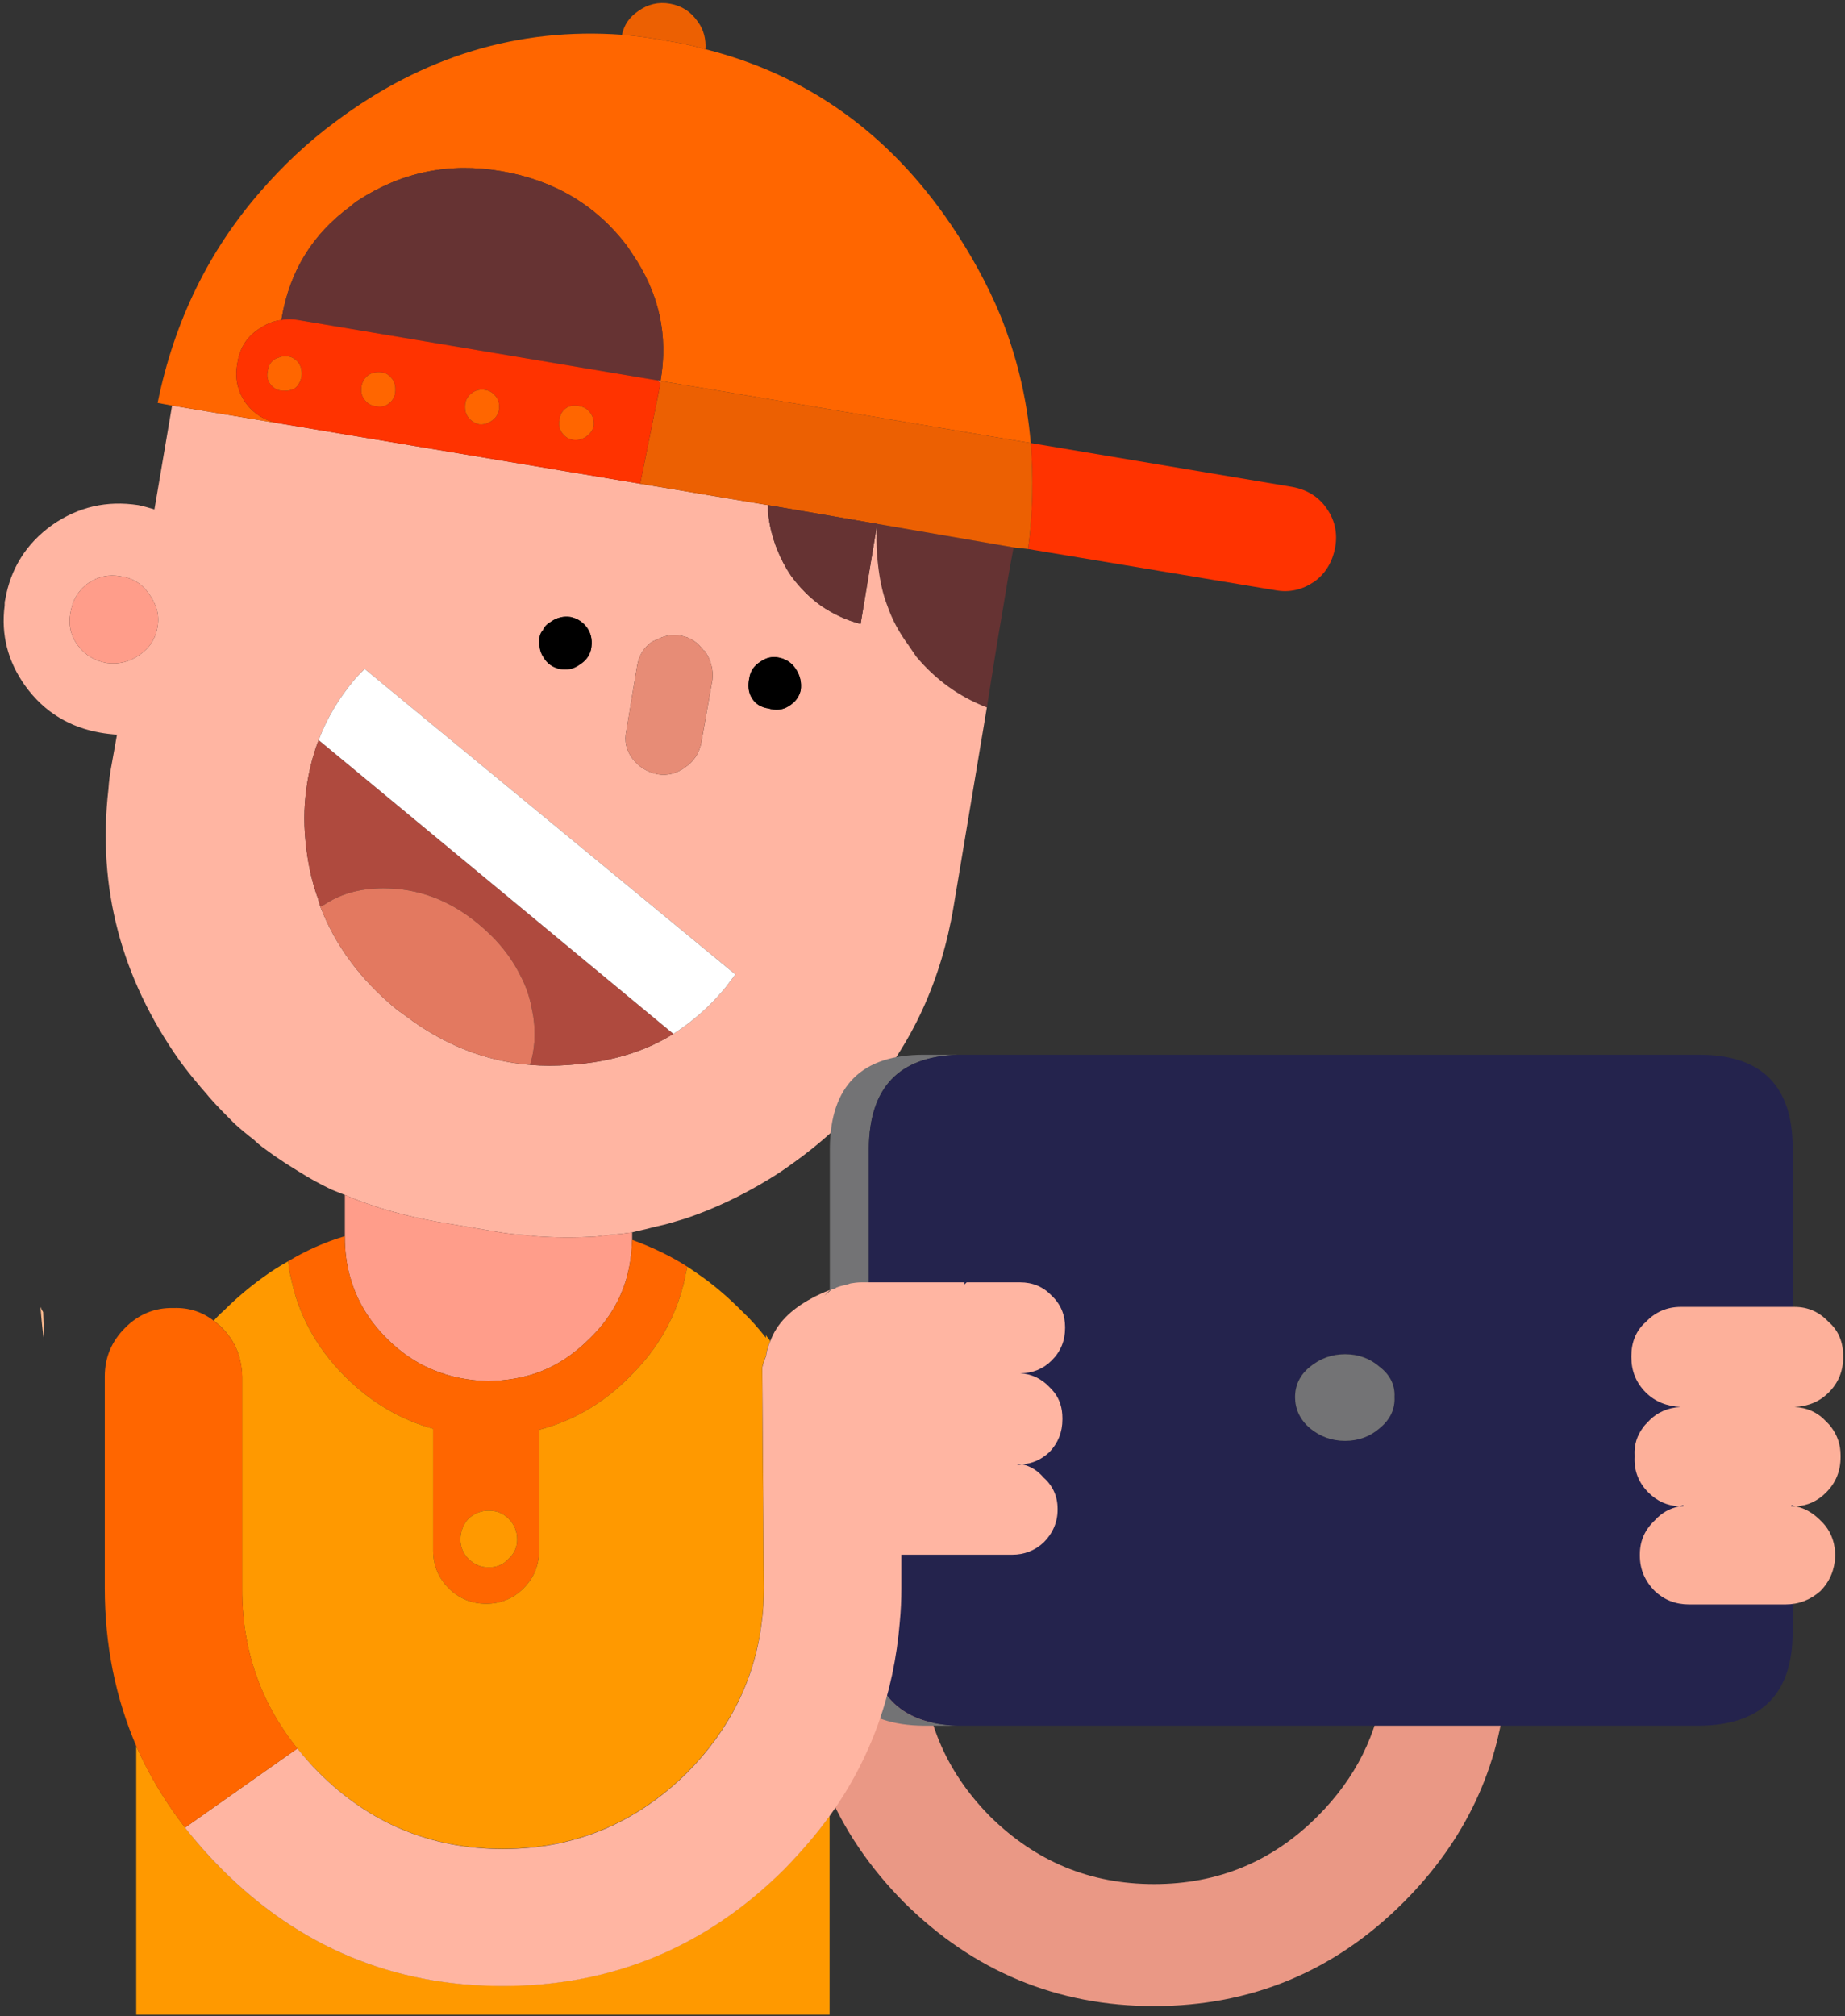 <?xml version="1.0" encoding="UTF-8" standalone="no"?>
<!DOCTYPE svg PUBLIC "-//W3C//DTD SVG 1.1//EN" "http://www.w3.org/Graphics/SVG/1.1/DTD/svg11.dtd">
<svg width="100%" height="100%" viewBox="0 0 184 201" version="1.1" xmlns="http://www.w3.org/2000/svg" xmlns:xlink="http://www.w3.org/1999/xlink" xml:space="preserve" style="fill-rule:evenodd;clip-rule:evenodd;stroke-linejoin:round;stroke-miterlimit:1.414;">
    <rect x="0" y="0" width="184" height="201" fill="#333333" stroke="none"/>
    <g transform="matrix(1,0,0,1,-730,-54)">
        <g transform="matrix(1,0,0,1,0,-162)">
            <g id="Ninja-Male-1-Tablet" transform="matrix(1,0,0,1,581.052,102.414)">
                <path d="M281.248,164.27C280.448,163.096 279.274,162.403 277.834,162.136L251.743,157.761C252.01,161.176 251.957,164.697 251.476,168.325L276.126,172.433C277.567,172.7 278.847,172.38 280.021,171.58C281.142,170.78 281.835,169.606 282.102,168.165C282.369,166.725 282.049,165.391 281.248,164.27Z" style="fill:rgb(255,51,0);fill-rule:nonzero;"/>
                <path d="M236.43,165.818C236.377,165.978 236.377,166.191 236.377,166.351C236.324,167.632 236.377,168.859 236.537,170.086C236.697,171.42 236.964,172.754 237.444,173.981C237.924,175.368 238.618,176.649 239.525,177.876C239.792,178.249 240.058,178.676 240.325,179.05C242.246,181.344 244.594,183.051 247.368,184.118C247.902,180.757 248.435,177.342 249.022,173.981C249.342,172.007 249.662,170.086 250.036,168.165L236.43,165.818Z" style="fill:rgb(102,51,51);fill-rule:nonzero;"/>
                <path d="M236.377,166.351C236.377,166.191 236.377,165.978 236.43,165.818L234.776,175.795C233.336,175.422 232.002,174.781 230.828,173.981C229.708,173.181 228.694,172.167 227.84,170.993C227.253,170.139 226.827,169.286 226.453,168.379C225.973,167.152 225.653,165.924 225.546,164.591L225.546,164.537C225.546,164.377 225.546,164.164 225.546,163.95L212.794,161.816L176.726,155.787L166.109,154.026L164.348,164.377C163.815,164.217 163.281,164.057 162.748,163.95C159.6,163.47 156.772,164.111 154.157,165.925C151.543,167.792 149.996,170.3 149.462,173.394C149.409,173.554 149.409,173.768 149.409,173.981C149.035,176.862 149.729,179.53 151.436,181.931C152.397,183.265 153.517,184.332 154.851,185.132C156.078,185.879 157.412,186.36 158.906,186.626C159.493,186.733 160.027,186.786 160.613,186.84L160.08,189.828C159.92,190.628 159.813,191.482 159.76,192.282C158.639,202.099 161.04,211.116 166.856,219.333C167.443,220.133 168.03,220.88 168.67,221.627C169.043,222.107 169.47,222.534 169.844,223.014C170.644,223.921 171.498,224.775 172.351,225.629C172.938,226.162 173.579,226.696 174.272,227.229C174.539,227.496 174.806,227.71 175.073,227.923C175.606,228.297 176.14,228.723 176.727,229.097C177.42,229.577 178.114,230.004 178.807,230.431C179.821,231.071 180.888,231.658 182.009,232.191C182.169,232.245 182.382,232.351 182.542,232.405C182.809,232.512 183.076,232.618 183.343,232.725C186.17,233.952 189.265,234.806 192.52,235.393L198.549,236.406C199.456,236.567 200.416,236.673 201.376,236.727C201.643,236.78 201.91,236.78 202.177,236.833C204.258,236.993 206.285,236.993 208.259,236.887C208.846,236.833 209.486,236.727 210.073,236.673L210.18,236.673C210.553,236.62 210.874,236.62 211.194,236.567C211.46,236.513 211.727,236.513 211.994,236.46C212.581,236.3 213.168,236.193 213.755,236.033C214.342,235.873 214.929,235.766 215.515,235.606C216.102,235.446 216.743,235.233 217.329,235.073C220.157,234.112 222.878,232.832 225.599,231.178C226.4,230.698 227.2,230.164 228,229.577C230.775,227.603 233.176,225.416 235.257,223.015C239.898,217.733 242.833,211.33 244.06,203.914L247.368,184.119C244.594,183.052 242.246,181.345 240.325,179.051C240.059,178.677 239.792,178.25 239.525,177.877C238.618,176.65 237.924,175.369 237.444,173.982C236.964,172.755 236.697,171.421 236.537,170.087C236.377,168.86 236.324,167.633 236.377,166.352L236.377,166.351ZM179.501,192.281C179.714,190.574 180.141,188.92 180.728,187.373C181.528,185.239 182.702,183.264 184.25,181.397C184.57,181.024 184.943,180.65 185.317,180.277L222.291,210.742C221.971,211.169 221.651,211.596 221.278,212.076C219.73,213.943 218.023,215.437 216.102,216.665C214.822,217.465 213.435,218.105 211.994,218.585C210.073,219.226 207.992,219.599 205.751,219.759C204.418,219.866 203.084,219.866 201.803,219.759C197.321,219.386 193.16,217.732 189.372,214.851C188.998,214.584 188.678,214.37 188.358,214.104C184.89,211.222 182.382,207.861 180.888,203.966C180.835,203.699 180.728,203.486 180.675,203.219C180.088,201.619 179.714,199.965 179.501,198.204C179.234,196.123 179.234,194.149 179.501,192.282L179.501,192.281ZM160.987,171.046C162.161,171.206 163.121,171.793 163.815,172.807C164.081,173.181 164.295,173.554 164.455,173.981C164.722,174.621 164.775,175.315 164.668,176.062C164.455,177.289 163.868,178.196 162.854,178.89C161.841,179.583 160.773,179.85 159.6,179.69C158.372,179.477 157.412,178.89 156.665,177.876C155.972,176.915 155.758,175.848 155.972,174.675C156.025,174.408 156.078,174.194 156.132,173.981C156.398,173.074 156.932,172.327 157.732,171.74C158.746,171.046 159.813,170.833 160.987,171.046ZM224.746,179.583C225.333,179.156 225.973,178.996 226.666,179.156C227.413,179.316 228,179.743 228.374,180.383C228.747,180.97 228.907,181.664 228.801,182.411C228.641,183.105 228.214,183.638 227.573,184.012C226.987,184.385 226.293,184.438 225.599,184.225C224.852,184.118 224.319,183.798 223.945,183.211C223.572,182.624 223.519,181.931 223.679,181.184C223.785,180.49 224.159,179.957 224.746,179.583ZM213.915,177.609C214.075,177.502 214.235,177.449 214.395,177.396C215.142,176.969 215.942,176.809 216.849,176.969C217.81,177.129 218.557,177.662 219.143,178.463C219.197,178.463 219.197,178.463 219.25,178.516C219.837,179.37 220.104,180.33 219.997,181.344L218.877,187.693C218.663,188.707 218.13,189.507 217.276,190.094C216.476,190.681 215.569,190.948 214.555,190.788C213.488,190.574 212.634,190.041 211.994,189.187C211.407,188.387 211.194,187.48 211.407,186.466L212.474,180.063C212.634,178.996 213.114,178.196 213.915,177.609ZM202.764,177.075C202.817,176.809 202.924,176.595 203.084,176.435C203.244,176.062 203.511,175.795 203.884,175.581C204.471,175.155 205.165,174.995 205.858,175.101C206.605,175.261 207.192,175.688 207.565,176.275C207.939,176.862 208.046,177.556 207.886,178.356C207.726,178.996 207.352,179.476 206.765,179.85C206.178,180.277 205.485,180.437 204.738,180.277C204.044,180.117 203.511,179.743 203.137,179.103C202.924,178.783 202.817,178.463 202.764,178.089C202.71,177.769 202.71,177.449 202.764,177.075Z" style="fill:rgb(255,181,162);fill-rule:nonzero;"/>
                <path d="M180.728,187.373C180.141,188.92 179.714,190.574 179.501,192.281C179.234,194.149 179.234,196.123 179.501,198.204C179.714,199.964 180.088,201.618 180.675,203.219C180.728,203.486 180.835,203.699 180.888,203.966C180.995,203.913 181.102,203.859 181.262,203.806C182.916,202.686 184.89,202.152 187.184,202.152C190.652,202.152 193.8,203.326 196.681,205.727C198.549,207.274 199.936,208.981 200.896,210.956C201.43,211.969 201.803,213.09 202.017,214.317C202.07,214.477 202.07,214.69 202.123,214.85C202.39,216.611 202.283,218.265 201.803,219.759C203.084,219.866 204.418,219.866 205.751,219.759C207.992,219.599 210.073,219.226 211.994,218.585C213.434,218.105 214.822,217.465 216.102,216.665L180.728,187.373Z" style="fill:rgb(175,74,62);fill-rule:nonzero;"/>
                <path d="M185.317,180.277C184.943,180.65 184.57,181.024 184.25,181.397C182.702,183.265 181.528,185.239 180.728,187.373L216.102,216.665C218.023,215.437 219.73,213.943 221.278,212.076C221.651,211.596 221.971,211.169 222.291,210.742L185.317,180.277Z" style="fill:white;fill-rule:nonzero;"/>
                <path d="M181.262,203.806C181.102,203.859 180.995,203.913 180.888,203.966C182.382,207.861 184.89,211.222 188.358,214.103C188.678,214.37 188.998,214.584 189.372,214.85C193.16,217.732 197.321,219.386 201.803,219.759C202.283,218.265 202.39,216.611 202.123,214.85C202.07,214.69 202.07,214.477 202.017,214.317C201.803,213.09 201.43,211.969 200.896,210.956C199.936,208.982 198.549,207.274 196.681,205.727C193.8,203.326 190.652,202.152 187.184,202.152C184.89,202.152 182.916,202.686 181.262,203.806Z" style="fill:rgb(227,121,96);fill-rule:nonzero;"/>
                <path d="M163.815,172.807C163.121,171.793 162.161,171.206 160.987,171.046C159.813,170.833 158.746,171.046 157.732,171.74C156.932,172.327 156.398,173.074 156.132,173.981C156.078,174.194 156.025,174.408 155.972,174.674C155.758,175.848 155.972,176.915 156.665,177.876C157.412,178.89 158.372,179.476 159.6,179.69C160.773,179.85 161.841,179.583 162.854,178.89C163.868,178.196 164.455,177.289 164.668,176.062C164.775,175.315 164.722,174.621 164.455,173.981C164.295,173.554 164.081,173.181 163.815,172.807Z" style="fill:rgb(255,157,138);fill-rule:nonzero;"/>
                <path d="M226.666,179.156C225.973,178.996 225.333,179.156 224.746,179.583C224.159,179.957 223.785,180.49 223.679,181.184C223.519,181.931 223.572,182.624 223.945,183.211C224.319,183.798 224.852,184.118 225.599,184.225C226.293,184.438 226.987,184.385 227.573,184.012C228.214,183.638 228.641,183.105 228.801,182.411C228.907,181.664 228.747,180.97 228.374,180.383C228,179.743 227.413,179.316 226.666,179.156Z" style="fill-rule:nonzero;"/>
                <path d="M214.395,177.395C214.235,177.449 214.075,177.502 213.915,177.609C213.114,178.196 212.634,178.996 212.474,180.063L211.407,186.466C211.194,187.48 211.407,188.387 211.994,189.187C212.634,190.041 213.488,190.574 214.555,190.788C215.569,190.948 216.476,190.681 217.276,190.094C218.13,189.507 218.663,188.707 218.877,187.693L219.997,181.344C220.104,180.33 219.837,179.37 219.25,178.516C219.197,178.463 219.197,178.463 219.143,178.463C218.557,177.663 217.81,177.129 216.849,176.969C215.942,176.809 215.142,176.969 214.395,177.396L214.395,177.395Z" style="fill:rgb(231,140,118);fill-rule:nonzero;"/>
                <path d="M203.084,176.435C202.924,176.595 202.817,176.809 202.764,177.075C202.71,177.449 202.71,177.769 202.764,178.089C202.817,178.463 202.924,178.783 203.137,179.103C203.511,179.743 204.044,180.117 204.738,180.277C205.485,180.437 206.178,180.277 206.765,179.85C207.352,179.476 207.726,178.996 207.886,178.356C208.046,177.556 207.939,176.862 207.565,176.275C207.192,175.688 206.605,175.261 205.858,175.101C205.165,174.995 204.471,175.155 203.884,175.582C203.511,175.795 203.244,176.062 203.084,176.435Z" style="fill-rule:nonzero;"/>
                <path d="M251.743,157.761C251.37,153.333 250.356,149.118 248.702,145.009C247.421,141.915 245.767,138.927 243.793,135.992C237.604,126.869 229.441,121.053 219.304,118.492C218.023,118.119 216.689,117.852 215.355,117.638C213.861,117.372 212.421,117.158 210.98,117.051C200.683,116.305 191.132,119.186 182.435,125.695C179.608,127.776 177.153,130.123 174.966,132.631C169.79,138.553 166.322,145.596 164.668,153.759L166.109,154.026L176.726,155.787C175.339,155.52 174.219,154.827 173.419,153.706C172.618,152.532 172.351,151.252 172.618,149.811C172.832,148.371 173.525,147.197 174.752,146.397C175.446,145.916 176.193,145.596 176.993,145.49L177.047,145.276C177.847,140.634 180.088,136.953 183.876,134.178C184.143,133.965 184.356,133.752 184.623,133.592C188.945,130.764 193.693,129.75 198.975,130.657C204.204,131.564 208.366,134.018 211.46,138.073C211.62,138.34 211.834,138.607 211.994,138.874C214.662,142.769 215.622,146.984 214.822,151.572L251.743,157.761Z" style="fill:rgb(255,102,0);fill-rule:nonzero;"/>
                <path d="M250.036,168.165L251.476,168.325C251.957,164.697 252.01,161.176 251.743,157.761L214.822,151.572L214.822,151.785L212.794,161.816L225.546,163.95L236.43,165.818L250.036,168.165Z" style="fill:rgb(236,96,2);fill-rule:nonzero;"/>
                <path d="M230.828,173.981C232.002,174.781 233.336,175.421 234.776,175.795L236.43,165.818L225.546,163.95L225.546,164.591C225.653,165.924 225.973,167.152 226.453,168.379C226.827,169.286 227.253,170.139 227.84,170.993C228.694,172.167 229.708,173.181 230.828,173.981Z" style="fill:rgb(102,51,51);fill-rule:nonzero;"/>
                <path d="M212.581,114.704C211.727,115.291 211.194,116.038 210.98,117.051C212.421,117.158 213.861,117.372 215.355,117.638C216.689,117.852 218.023,118.119 219.304,118.492C219.357,117.478 219.143,116.571 218.557,115.771C217.863,114.757 216.956,114.17 215.782,113.957C214.608,113.744 213.541,114.01 212.581,114.704Z" style="fill:rgb(236,96,2);fill-rule:nonzero;"/>
                <path d="M211.994,138.873C211.834,138.607 211.62,138.34 211.46,138.073C208.366,134.018 204.204,131.564 198.975,130.657C193.693,129.75 188.945,130.764 184.623,133.591C184.356,133.751 184.143,133.965 183.876,134.178C180.088,136.953 177.847,140.634 177.047,145.276L176.993,145.489C177.527,145.383 178.06,145.383 178.647,145.489L214.555,151.519L214.822,151.572C215.622,146.983 214.662,142.768 211.994,138.874L211.994,138.873Z" style="fill:rgb(102,51,51);fill-rule:nonzero;"/>
                <path d="M214.822,151.785C214.822,151.732 214.822,151.679 214.822,151.625L214.822,151.572L214.555,151.519C214.608,151.572 214.715,151.679 214.822,151.785Z" style="fill:rgb(255,181,162);fill-rule:nonzero;"/>
                <path d="M212.794,161.816L214.822,151.785C214.715,151.679 214.608,151.572 214.555,151.518L178.647,145.489C178.06,145.383 177.527,145.383 176.993,145.489C176.193,145.596 175.446,145.916 174.752,146.397C173.525,147.197 172.832,148.371 172.618,149.811C172.351,151.252 172.618,152.532 173.418,153.706C174.219,154.827 175.339,155.52 176.726,155.787L212.794,161.816ZM196.041,152.746C196.414,152.479 196.895,152.372 197.375,152.479C197.802,152.532 198.175,152.799 198.442,153.172C198.709,153.546 198.762,153.973 198.709,154.453C198.602,154.933 198.388,155.253 198.015,155.52C197.642,155.787 197.215,155.947 196.735,155.894C196.254,155.787 195.881,155.52 195.614,155.147C195.347,154.773 195.294,154.346 195.347,153.866C195.401,153.386 195.667,153.013 196.041,152.746ZM188.091,151.412C188.358,151.785 188.411,152.265 188.358,152.746C188.304,153.226 188.038,153.599 187.664,153.866C187.291,154.133 186.864,154.186 186.384,154.08C185.904,154.026 185.53,153.759 185.263,153.386C184.996,153.012 184.943,152.639 184.996,152.159C185.05,151.679 185.317,151.252 185.69,150.985C186.064,150.718 186.544,150.665 187.024,150.718C187.504,150.772 187.824,151.038 188.091,151.412ZM204.738,155.467C204.791,154.987 205.004,154.56 205.378,154.293C205.751,154.026 206.232,153.973 206.712,154.079C207.192,154.133 207.565,154.4 207.832,154.773C208.099,155.147 208.206,155.573 208.152,156.054C208.046,156.534 207.779,156.854 207.405,157.121C207.032,157.388 206.605,157.494 206.125,157.441C205.645,157.388 205.271,157.121 205.004,156.747C204.738,156.374 204.631,155.947 204.738,155.467ZM176.3,149.438C176.46,149.331 176.62,149.278 176.78,149.224C177.047,149.118 177.313,149.064 177.634,149.118C178.114,149.171 178.487,149.438 178.754,149.811C179.021,150.238 179.074,150.665 179.021,151.145C178.914,151.625 178.701,152.052 178.327,152.319C178.007,152.479 177.687,152.586 177.313,152.532C177.207,152.532 177.1,152.532 176.993,152.532C176.513,152.479 176.14,152.212 175.873,151.839C175.606,151.465 175.553,151.038 175.659,150.558C175.713,150.078 175.926,149.705 176.3,149.438Z" style="fill:rgb(255,51,0);fill-rule:nonzero;"/>
                <path d="M197.375,152.479C196.895,152.372 196.414,152.479 196.041,152.746C195.667,153.012 195.401,153.386 195.347,153.866C195.294,154.346 195.347,154.773 195.614,155.147C195.881,155.52 196.254,155.787 196.735,155.894C197.215,155.947 197.642,155.787 198.015,155.52C198.389,155.253 198.602,154.933 198.709,154.453C198.762,153.973 198.709,153.546 198.442,153.173C198.175,152.799 197.802,152.532 197.375,152.479Z" style="fill:rgb(255,102,0);fill-rule:nonzero;"/>
                <path d="M188.358,152.746C188.411,152.265 188.358,151.785 188.091,151.412C187.824,151.038 187.504,150.772 187.024,150.718C186.544,150.665 186.064,150.718 185.69,150.985C185.317,151.252 185.05,151.679 184.996,152.159C184.943,152.639 184.996,153.013 185.263,153.386C185.53,153.76 185.903,154.026 186.384,154.08C186.864,154.186 187.291,154.133 187.664,153.866C188.038,153.6 188.304,153.226 188.358,152.746Z" style="fill:rgb(255,102,0);fill-rule:nonzero;"/>
                <path d="M205.378,154.293C205.004,154.56 204.791,154.987 204.738,155.467C204.631,155.947 204.738,156.374 205.004,156.747C205.271,157.121 205.645,157.387 206.125,157.441C206.605,157.494 207.032,157.388 207.405,157.121C207.779,156.854 208.046,156.534 208.152,156.054C208.206,155.574 208.099,155.147 207.832,154.773C207.566,154.4 207.192,154.133 206.712,154.08C206.232,153.973 205.751,154.026 205.378,154.293Z" style="fill:rgb(255,102,0);fill-rule:nonzero;"/>
                <path d="M176.78,149.224C176.62,149.278 176.46,149.331 176.3,149.438C175.926,149.704 175.713,150.078 175.659,150.558C175.553,151.038 175.606,151.465 175.873,151.839C176.14,152.212 176.513,152.479 176.993,152.532C177.1,152.532 177.207,152.532 177.313,152.532C177.687,152.586 178.007,152.479 178.327,152.319C178.701,152.052 178.914,151.625 179.021,151.145C179.074,150.665 179.021,150.238 178.754,149.811C178.487,149.438 178.114,149.171 177.634,149.118C177.313,149.065 177.047,149.118 176.78,149.225L176.78,149.224Z" style="fill:rgb(255,102,0);fill-rule:nonzero;"/>
                <path d="M210.18,236.672L210.073,236.672C209.486,236.726 208.846,236.833 208.259,236.886C206.285,236.993 204.257,236.993 202.177,236.833C201.91,236.779 201.643,236.779 201.376,236.726C200.416,236.672 199.456,236.566 198.549,236.406L192.519,235.392C189.265,234.805 186.17,233.951 183.342,232.724L183.342,236.939C183.342,238.327 183.503,239.66 183.876,240.941C184.516,243.235 185.743,245.263 187.504,247.023C188.891,248.411 190.439,249.478 192.146,250.171C193.8,250.865 195.667,251.238 197.642,251.292C199.456,251.238 201.163,250.972 202.71,250.385C204.578,249.691 206.232,248.571 207.779,247.023C209.593,245.263 210.82,243.235 211.46,240.941C211.781,239.767 211.941,238.54 211.994,237.206C211.994,237.153 211.994,237.046 211.994,236.939L211.994,236.459C211.727,236.513 211.46,236.513 211.194,236.566C210.874,236.619 210.553,236.619 210.18,236.673L210.18,236.672Z" style="fill:rgb(255,157,138);fill-rule:nonzero;"/>
                <path d="M217.276,240.941C217.329,240.567 217.436,240.247 217.489,239.874C215.729,238.753 213.915,237.9 211.994,237.206C211.941,238.54 211.781,239.767 211.46,240.941C210.82,243.235 209.593,245.263 207.779,247.023C206.232,248.571 204.578,249.691 202.71,250.385C201.163,250.972 199.456,251.238 197.642,251.292C195.667,251.238 193.8,250.865 192.146,250.171C190.439,249.478 188.891,248.411 187.504,247.023C185.743,245.263 184.516,243.235 183.876,240.941C183.503,239.661 183.342,238.327 183.342,236.939L183.342,236.833C181.368,237.42 179.448,238.273 177.687,239.34C177.74,239.874 177.794,240.408 177.954,240.941C178.701,244.676 180.515,247.984 183.342,250.812C185.957,253.426 188.891,255.133 192.146,256.04L192.146,268.205C192.146,269.646 192.68,270.926 193.693,271.94C194.707,272.954 195.988,273.487 197.428,273.487C198.869,273.488 200.149,272.954 201.163,271.94C202.177,270.926 202.71,269.646 202.71,268.205L202.71,256.147C206.125,255.24 209.166,253.48 211.78,250.812C214.662,247.984 216.476,244.676 217.276,240.941ZM197.695,269.859C196.895,269.859 196.254,269.592 195.667,269.005C195.134,268.472 194.867,267.832 194.867,267.085C194.867,266.284 195.134,265.591 195.667,265.004C196.254,264.47 196.895,264.204 197.695,264.204C198.495,264.204 199.135,264.47 199.669,265.004C200.256,265.591 200.523,266.284 200.523,267.085C200.523,267.832 200.256,268.472 199.669,269.006C199.135,269.592 198.495,269.859 197.695,269.859Z" style="fill:rgb(255,102,0);fill-rule:nonzero;"/>
                <path d="M195.667,269.005C196.254,269.592 196.895,269.859 197.695,269.859C198.495,269.859 199.135,269.592 199.669,269.005C200.256,268.472 200.523,267.832 200.523,267.085C200.523,266.284 200.256,265.591 199.669,265.004C199.135,264.47 198.495,264.204 197.695,264.204C196.895,264.204 196.254,264.47 195.667,265.004C195.134,265.591 194.867,266.284 194.867,267.085C194.867,267.832 195.134,268.472 195.667,269.006L195.667,269.005Z" style="fill:rgb(255,153,0);fill-rule:nonzero;"/>
                <path d="M217.489,239.874C217.436,240.247 217.329,240.567 217.276,240.941C216.476,244.676 214.662,247.984 211.781,250.812C209.166,253.479 206.125,255.24 202.71,256.147L202.71,268.205C202.71,269.646 202.177,270.926 201.163,271.94C200.149,272.954 198.869,273.487 197.428,273.487C195.988,273.487 194.707,272.954 193.693,271.94C192.68,270.926 192.146,269.646 192.146,268.205L192.146,256.04C188.891,255.133 185.957,253.426 183.342,250.812C180.515,247.984 178.701,244.676 177.954,240.941C177.794,240.408 177.74,239.874 177.687,239.34C176.833,239.821 175.98,240.354 175.179,240.941C173.845,241.902 172.511,243.022 171.284,244.249C170.911,244.569 170.591,244.889 170.271,245.263C170.537,245.476 170.804,245.69 171.071,245.956C172.405,247.29 173.045,248.891 173.098,250.812L173.098,271.887C173.045,279.036 175.606,285.172 180.728,290.294C185.797,295.363 191.933,297.924 199.082,297.924C206.232,297.924 212.367,295.363 217.489,290.294C221.704,286.026 224.212,281.011 224.906,275.302C225.066,274.181 225.119,273.061 225.119,271.887L224.959,249.905C225.012,249.691 225.066,249.478 225.119,249.318C225.173,249.158 225.279,248.944 225.333,248.784C225.386,248.251 225.546,247.771 225.759,247.29C225.653,247.13 225.546,246.97 225.439,246.864C225.386,246.81 225.386,246.757 225.333,246.703L225.333,246.97C224.586,246.01 223.785,245.103 222.878,244.249C221.651,243.022 220.371,241.902 219.037,240.941C218.503,240.568 217.97,240.194 217.489,239.874Z" style="fill:rgb(255,153,0);fill-rule:nonzero;"/>
                <path d="M183.342,236.939L183.342,236.833L183.342,236.939Z" style="fill:rgb(255,153,0);fill-rule:nonzero;"/>
                <path d="M153.25,244.409C153.144,244.249 153.037,244.035 152.984,243.875C153.09,245.209 153.197,246.383 153.357,247.397L153.25,244.409Z" style="fill:rgb(255,189,145);fill-rule:nonzero;"/>
                <path d="M171.071,299.951C167.336,296.216 164.508,292.108 162.534,287.68L162.534,314.464L231.682,314.464L231.682,294.616C230.348,296.483 228.801,298.244 227.147,299.951C219.357,307.688 210.02,311.582 199.082,311.582C188.144,311.582 178.807,307.688 171.071,299.951Z" style="fill:rgb(255,153,0);fill-rule:nonzero;"/>
                <path d="M235.95,297.924L236.004,297.924L235.95,297.497L235.95,297.924Z" style="fill:rgb(255,189,145);fill-rule:nonzero;"/>
                <path d="M286.968,281.368L299.191,281.368C298.522,289.76 295.117,297.058 288.914,303.261C282.042,310.133 273.71,313.599 264.041,313.599C254.372,313.599 246.04,310.133 239.107,303.261C232.235,296.328 228.769,287.997 228.769,278.327L228.769,251.569C228.769,249.927 229.377,248.468 230.533,247.313C231.749,246.096 233.208,245.488 234.85,245.488C236.492,245.488 237.952,246.096 239.107,247.313C240.324,248.468 240.932,249.927 240.932,251.569L240.932,278.327C240.932,284.713 243.182,290.125 247.682,294.686C252.243,299.187 257.656,301.437 264.041,301.437C270.426,301.437 275.839,299.187 280.339,294.686C284.17,290.855 286.36,286.416 286.968,281.368Z" style="fill:rgb(234,152,133);fill-rule:nonzero;"/>
                <path d="M244.476,218.749C238.577,218.931 235.658,222.033 235.597,228.053L235.597,276.278C235.658,282.299 238.577,285.461 244.476,285.644L241.07,285.644C234.867,285.583 231.766,282.481 231.705,276.278L231.705,228.053C231.766,221.85 234.867,218.749 241.07,218.749L244.476,218.749Z" style="fill:rgb(115,115,117);fill-rule:nonzero;"/>
                <path d="M235.597,228.053C235.658,222.033 238.577,218.931 244.476,218.749L318.425,218.749C324.628,218.749 327.73,221.85 327.73,228.053L327.73,276.278C327.73,282.481 324.628,285.583 318.425,285.644L244.476,285.644C238.577,285.461 235.658,282.299 235.597,276.278L235.597,228.053ZM286.559,255.967C287.593,255.115 288.079,254.081 288.018,252.865C288.079,251.71 287.593,250.676 286.559,249.885C285.586,249.034 284.43,248.608 283.093,248.608C281.755,248.608 280.599,249.034 279.565,249.885C278.592,250.676 278.106,251.71 278.106,252.865C278.106,254.081 278.592,255.115 279.565,255.967C280.599,256.818 281.755,257.244 283.093,257.244C284.43,257.244 285.586,256.818 286.559,255.967Z" style="fill:rgb(36,35,77);fill-rule:nonzero;"/>
                <path d="M288.018,252.865C288.079,254.081 287.593,255.115 286.559,255.967C285.586,256.818 284.43,257.244 283.093,257.244C281.755,257.244 280.599,256.818 279.565,255.967C278.592,255.115 278.106,254.081 278.106,252.865C278.106,251.71 278.592,250.676 279.565,249.885C280.599,249.034 281.755,248.608 283.093,248.608C284.43,248.608 285.586,249.034 286.559,249.885C287.593,250.676 288.079,251.71 288.018,252.865Z" style="fill:rgb(115,115,117);fill-rule:nonzero;"/>
                <path d="M254.102,252.431C253.942,252.217 253.781,252.057 253.621,251.897C252.821,251.043 251.807,250.563 250.687,250.51C251.914,250.51 252.981,250.083 253.835,249.229C254.742,248.322 255.169,247.255 255.169,245.975L255.169,245.921C255.169,244.694 254.742,243.627 253.835,242.774C252.981,241.867 251.914,241.44 250.687,241.44L245.351,241.44C245.298,241.493 245.191,241.6 245.138,241.653L245.138,241.44L234.841,241.44C234.467,241.44 234.094,241.493 233.773,241.547C233.613,241.6 233.453,241.653 233.293,241.707C232.92,241.76 232.6,241.867 232.333,241.973L232.226,242.08C232.119,242.08 232.013,242.08 231.906,242.133L231.159,242.774L231.746,242.187C231.052,242.454 230.465,242.72 229.879,243.041C227.798,244.161 226.411,245.548 225.77,247.309C225.557,247.789 225.397,248.269 225.343,248.803C225.29,248.963 225.183,249.176 225.13,249.336C225.077,249.497 225.023,249.71 224.97,249.923L225.13,271.906C225.13,273.079 225.077,274.2 224.917,275.32C224.223,281.029 221.715,286.045 217.5,290.313C212.378,295.382 206.242,297.943 199.093,297.943C191.943,297.943 185.808,295.382 180.739,290.313C179.939,289.513 179.245,288.712 178.605,287.912L167.4,295.809C168.521,297.249 169.748,298.636 171.082,299.97C178.818,307.707 188.155,311.602 199.093,311.602C210.031,311.602 219.368,307.707 227.157,299.97C228.811,298.263 230.359,296.502 231.693,294.635C235.801,288.926 238.095,282.47 238.682,275.32C238.789,274.2 238.842,273.079 238.842,271.906L238.842,268.598L249.887,268.598C251.114,268.598 252.181,268.171 253.034,267.371C253.942,266.464 254.422,265.343 254.422,264.116L254.422,264.009C254.422,262.782 253.942,261.715 253.034,260.915C252.448,260.221 251.701,259.741 250.847,259.581C250.687,259.634 250.58,259.634 250.42,259.634C250.42,259.581 250.42,259.528 250.473,259.528C250.58,259.528 250.687,259.528 250.847,259.581C251.914,259.528 252.821,259.101 253.621,258.354C254.475,257.447 254.902,256.38 254.902,255.099L254.902,254.993C254.902,253.979 254.635,253.125 254.102,252.432L254.102,252.431Z" style="fill:rgb(255,181,162);fill-rule:nonzero;"/>
                <path d="M161.425,245.975C160.091,247.309 159.397,248.909 159.397,250.83L159.397,271.905C159.397,277.614 160.464,282.843 162.545,287.698C163.772,290.526 165.426,293.247 167.4,295.808L178.605,287.912C174.923,283.323 173.056,277.988 173.109,271.905L173.109,250.83C173.056,248.909 172.416,247.309 171.082,245.975C170.815,245.708 170.548,245.495 170.281,245.281C169.108,244.374 167.774,243.948 166.28,244.001C164.359,243.948 162.758,244.641 161.425,245.975Z" style="fill:rgb(255,102,0);fill-rule:nonzero;"/>
                <path d="M316.558,243.889C315.18,243.889 313.999,244.414 313.08,245.398C312.096,246.251 311.636,247.433 311.636,248.811L311.636,248.877C311.636,250.255 312.096,251.436 313.08,252.421C313.999,253.339 315.18,253.799 316.558,253.864C315.311,253.93 314.196,254.39 313.343,255.308C313.146,255.505 312.949,255.702 312.817,255.899C312.227,256.687 311.899,257.605 311.964,258.721L311.964,258.852C311.899,260.231 312.358,261.412 313.343,262.397C314.196,263.25 315.18,263.709 316.427,263.775C316.558,263.709 316.69,263.709 316.821,263.644C316.821,263.709 316.821,263.709 316.821,263.775C316.69,263.775 316.558,263.775 316.427,263.775C315.443,263.972 314.655,264.431 313.999,265.153C313.014,266.072 312.489,267.188 312.489,268.566L312.489,268.697C312.489,270.076 313.014,271.257 313.999,272.241C314.918,273.095 316.033,273.554 317.412,273.554L326.994,273.554C328.372,273.554 329.488,273.095 330.472,272.241C331.457,271.257 331.916,270.076 331.982,268.697L331.982,268.566C331.916,267.188 331.457,266.072 330.472,265.153C329.75,264.431 328.963,263.972 328.044,263.775C327.847,263.775 327.716,263.775 327.584,263.775C327.585,263.709 327.585,263.709 327.65,263.644C327.716,263.71 327.847,263.71 328.044,263.775C329.225,263.71 330.21,263.25 331.063,262.397C332.047,261.412 332.507,260.231 332.507,258.853L332.507,258.722C332.507,257.606 332.179,256.687 331.588,255.899C331.457,255.703 331.26,255.506 331.063,255.309C330.21,254.39 329.16,253.931 327.913,253.865C329.291,253.799 330.407,253.34 331.325,252.421C332.31,251.437 332.769,250.255 332.769,248.877L332.769,248.811C332.769,247.433 332.31,246.252 331.325,245.399C330.407,244.414 329.291,243.889 327.913,243.889L316.559,243.889L316.558,243.889Z" style="fill:rgb(253,176,154);fill-rule:nonzero;"/>
            </g>
        </g>
    </g>
</svg>
